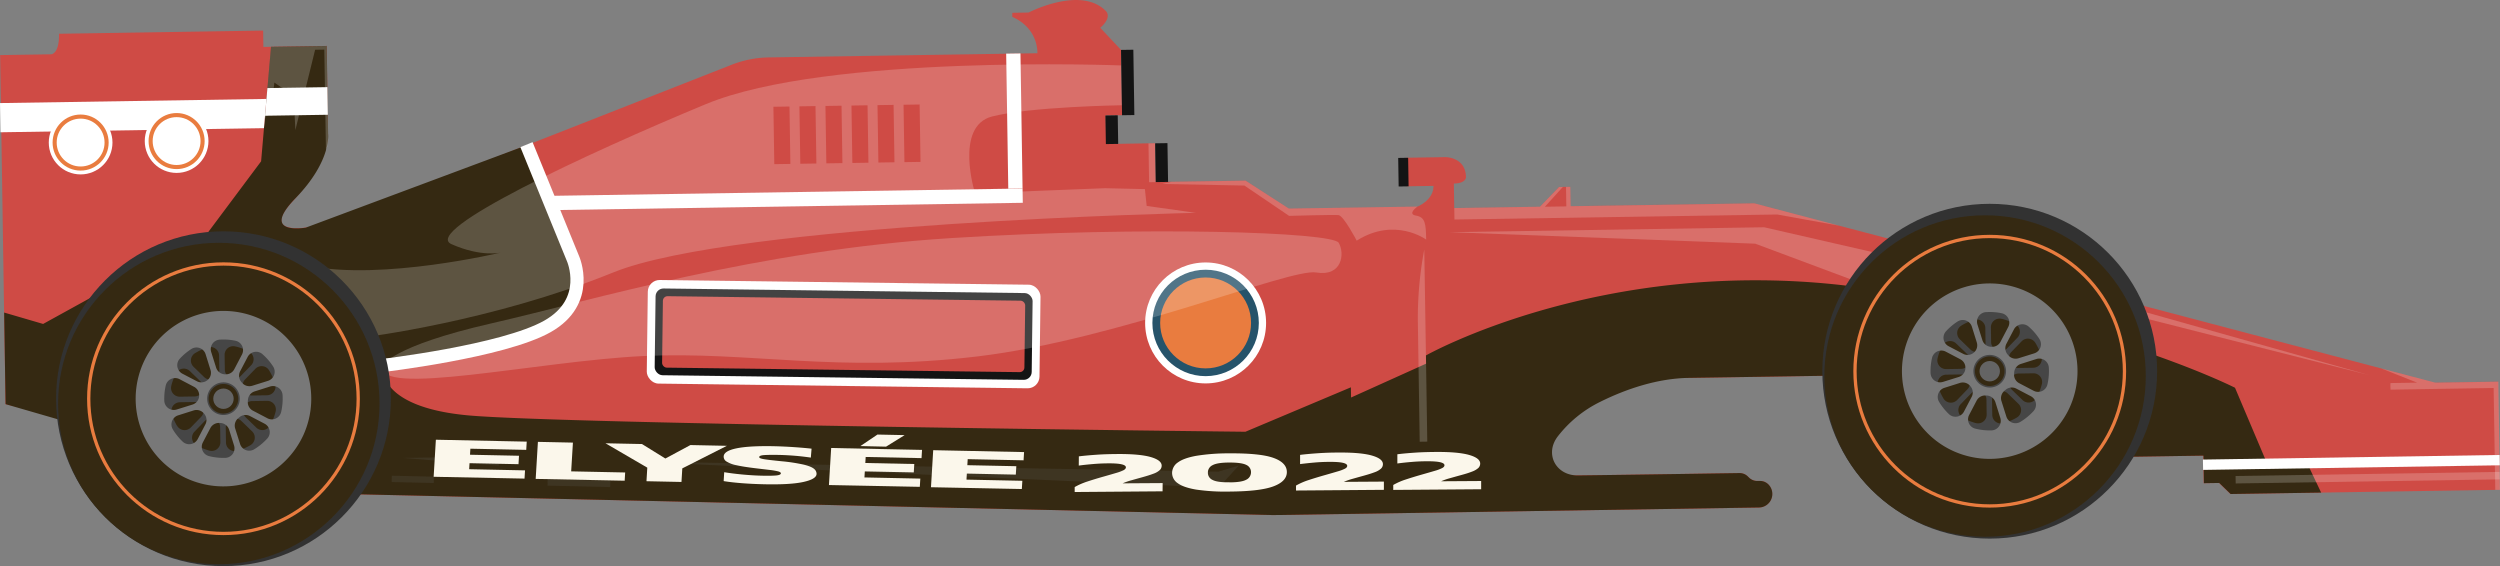 <svg xmlns="http://www.w3.org/2000/svg" viewBox="0 0 1518.8 343.94"><rect x="0" y="0" width="1518.8" height="343.94" fill="#808080" stroke="none"/><defs><style>.cls-1{fill:#cf4b45;}.cls-2{fill:#352912;}.cls-11,.cls-3{fill:none;stroke-miterlimit:10;}.cls-3{stroke:#fff;stroke-width:8px;}.cls-4,.cls-8{fill:#fff;}.cls-5{fill:#26536a;}.cls-6{fill:#e97c3f;}.cls-7{fill:#141414;}.cls-8,.cls-9{opacity:0.2;}.cls-14,.cls-9{fill:#646464;}.cls-10{fill:#323232;}.cls-11{stroke:#e97c3f;stroke-width:2px;}.cls-12{fill:#464646;}.cls-13{fill:#787878;}.cls-15{fill:#fbf7eb;}</style></defs><title>voiture_rougeFichier 3</title><g id="Calque_2" data-name="Calque 2"><g id="Calque_3" data-name="Calque 3"><path id="corps" class="cls-1" d="M13.35,247.86l-10-2.33L.09,33.47l31-.49s5-.07,4.77-12.47l124-1.94L160,28.5l38.44-.6.83,53.32s1.5,16.11-21.68,41.28,21.29,13.31,21.29,13.31L444.44,39.35a64.59,64.59,0,0,1,22.65-4.47l163.13-2.54s1-14.9-15.23-22.09l0-2.48,9.92-.16S656.87-9,672,6.88c0,0,3.78,3.66-3.57,10L681.05,30.3,681.67,70l-9.92.15L672,87.51,701.78,87l.37,23.57,54.56-.85L783,126.71l78.13-1.21s9.86-3.88,9.72-12.56l-16.12.25-.27-17.36,23.56-.37s12.41-.19,12.6,12.21c0,0,.06,3.72-7.38,3.84l.23,14.88,52.08-.81,11.6-12,6.82-.1.19,11.78,111.61-1.74,413.53,108.92,38.44-.6,1,65.73-163.7,2.55-6.93-6.71-9.3.14-.26-16.74-42.17.65-184.35-49.22-102.94,1.6s-73,14.55-72.26,59.19c0,0,0,.23,119.83-1.63a7.12,7.12,0,0,1,5.06,2l.81.79a7.12,7.12,0,0,0,5.06,2l1.56,0a7.09,7.09,0,0,1,5,2h0a8.23,8.23,0,0,1-5.6,14.13l-295.14,4.6L190.3,299.68Z"/><path class="cls-2" d="M2.52,189.88,26.2,196.8l99.62-54.89L158.63,98l6-69.56,33.87-.52.83,53.32s2.32,16.37-19.79,39.18,6.23,17.87,6.23,17.87L321.08,87.81,349.34,157s11.57,25.87-15.48,41.18-101.35,23.91-101.35,23.91-4.57,24.88,51.33,30.21,472.77,10,472.77,10l64.08-27,.1,6.2,45.57-20.56-.07-5s106.18-60,255.09-42.44,236.43,62.07,236.43,62.07l19.32,45.6,24.82.85,8.18,17.24-55,.86-6.93-6.71-9.3.14-.26-16.74-42.17.65-184.35-49.22-86.25,1.34c-18.41.29-37.45,6.43-53.92,14.65a73.4,73.4,0,0,0-25.55,20.87c-8.22,10.65-1.17,23.9,12.28,23.73,16.67-.21,46.12-.62,98.07-1.43a7.12,7.12,0,0,1,5.06,2l.81.79a7.12,7.12,0,0,0,5.06,2l1.56,0a7.09,7.09,0,0,1,5,2h0a8.23,8.23,0,0,1-5.6,14.13l-295.14,4.6L190.3,299.68,3.39,245.53Z"/><path class="cls-3" d="M231.27,222.18s74.29-8.6,101.35-23.91,15.48-41.18,15.48-41.18L319.84,87.87"/><circle class="cls-4" cx="732.43" cy="196.19" r="36.74"/><circle class="cls-5" cx="732.43" cy="196.19" r="32.33"/><circle class="cls-6" cx="732.43" cy="196.19" r="27.61"/><rect class="cls-4" x="393.22" y="171.55" width="238.6" height="62.94" rx="7.19" transform="translate(2.64 -6.53) rotate(0.73)"/><rect class="cls-7" x="397.98" y="176.67" width="229.07" height="52.71" rx="4.83" transform="translate(2.64 -6.53) rotate(0.73)"/><rect class="cls-1" x="402.46" y="181.32" width="220.12" height="43.41" rx="2.84" transform="translate(2.64 -6.53) rotate(0.73)"/><path class="cls-8" d="M681.2,39.76s-178.82-7-252.3,23.47-172.89,77-154.63,85.09,30.09,5.11,30.09,5.11-72.3,17.18-116.4,8.1,32.77,43.41,32.77,43.41,77.89-9.44,151.85-39.43S726.47,129.3,726.47,129.3l-29.84-4.19-1.08-10.22-24.2-.55-79,3.09S579.59,76.7,602.75,70.75s78.82-6.81,78.82-6.81Z"/><path class="cls-8" d="M232.51,222.12s4.94-11.71,66.12-25.69,161.19-44.37,279.23-51.79,231.59-3.61,235.42,2.84,2.18,20.75-13.68,18.05-120.31,40.79-205.74,51-138.67-3.25-202.82-.24S227.77,241.76,232.51,222.12Z"/><rect class="cls-8" x="697.91" y="87.07" width="4.05" height="23.57" transform="translate(-1.45 10.91) rotate(-0.89)"/><path class="cls-8" d="M706.14,111.76l5.56-1.3,45-.7L783,126.71l78.13-1.21s-6.47,4.53-.87,5.49,6,4.79,6.16,14.56c0,0-19.06-14-42.2.66,0,0-7.92-15.23-11.06-15.53s-30,.47-30,.47L756,112.73Z"/><polygon class="cls-8" points="1065.8 123.55 954.19 125.29 954 113.51 951.38 113.55 951.57 125.39 938.57 125.59 949.46 113.58 947.18 113.61 935.58 125.58 883.5 126.39 883.61 133.36 1079.67 130.31 1117.3 137.11 1065.8 123.55"/><polygon class="cls-8" points="1301.83 189.18 1439.19 227.86 1301.89 193.06 1301.83 189.18"/><path class="cls-8" d="M1446.8,223.9l21.68,8.57-16.22.25a29.83,29.83,0,0,0,.07,4l62.6-1,1,61.9,2.9,0-1-65.73-38.27.6Z"/><rect class="cls-8" x="1358.19" y="287.88" width="160.48" height="4.53" transform="translate(-4.34 22.43) rotate(-0.89)"/><polygon class="cls-9" points="381.34 280.27 740.08 286.55 752.59 282.86 740.24 296.31 381.34 280.27"/><polygon class="cls-9" points="244.78 278.21 302.91 277.31 303 282.89 244.78 278.21"/><rect class="cls-9" x="238.01" y="289.28" width="25.58" height="3.84" transform="translate(6.75 -5.68) rotate(1.32)"/><rect class="cls-9" x="332.7" y="291.6" width="38.08" height="3.84" transform="translate(6.83 -8) rotate(1.32)"/><polygon class="cls-8" points="880.63 141.05 1071.76 138.07 1149.49 155.88 1130.91 172.15 1066.34 148.04 880.63 141.05"/><path class="cls-8" d="M865.78,183.65l1.32,84.64-4.6.07-1.11-71.62a223.78,223.78,0,0,1,3.89-45.18h0Z"/><g id="roue"><circle class="cls-10" cx="1208.8" cy="225.52" r="101.7"/><circle class="cls-2" cx="1205.97" cy="228.44" r="97.64"/><circle class="cls-11" cx="1208.8" cy="225.52" r="81.86"/><g id="enjoliveur"><path class="cls-12" d="M1257.06,222.25a48.37,48.37,0,1,0-50,51.61A48.54,48.54,0,0,0,1257.06,222.25Zm-47.55-23.35a5.26,5.26,0,0,1,6.38-5.22,32.2,32.2,0,0,1,8.47,3.17,5.27,5.27,0,0,1,1.29,8.29l-6.35,6.55a5.3,5.3,0,0,1-5.71,1.22l-.3-.11a5.34,5.34,0,0,1-3.64-4.91Zm-18-1.06a32.92,32.92,0,0,1,7.77-3.53,5.27,5.27,0,0,1,6.84,4.93l.14,9.15a5.13,5.13,0,0,1-3,4.81l-.29.14a5.26,5.26,0,0,1-5.91-1l-6.47-6.27A5.27,5.27,0,0,1,1191.53,197.84Zm-14.4,19.82a32.84,32.84,0,0,1,3-7.72,5.26,5.26,0,0,1,8.28-1.27L1195,215a5.23,5.23,0,0,1,1.24,5.65l0,.06a5.23,5.23,0,0,1-4.81,3.37l-9.08.15A5.28,5.28,0,0,1,1177.13,217.66Zm3.51,24.33a32.47,32.47,0,0,1-3.25-7.63,5.27,5.27,0,0,1,5-6.74l9.08-.14a5.24,5.24,0,0,1,4.92,3.22l0,.06a5.23,5.23,0,0,1-1.06,5.68L1189,243A5.26,5.26,0,0,1,1180.64,242Zm26.32,9.88a5.27,5.27,0,0,1-6.68,5.14,32.58,32.58,0,0,1-7.88-3.29,5.27,5.27,0,0,1-1.17-8.22l6.28-6.48a5.24,5.24,0,0,1,5.87-1.14l.29.12a5.16,5.16,0,0,1,3.15,4.72Zm2-17.35a9,9,0,1,1,8.86-9.14A9,9,0,0,1,1208.94,234.52Zm16.3,19.17a32.14,32.14,0,0,1-8.36,3.43,5.25,5.25,0,0,1-6.54-5l-.14-9a5.34,5.34,0,0,1,3.49-5l.29-.11a5.3,5.3,0,0,1,5.75,1l6.55,6.35A5.27,5.27,0,0,1,1225.24,253.69Zm15.25-20.42a32.08,32.08,0,0,1-3.48,8.63,5.27,5.27,0,0,1-8.23,1.19l-6.47-6.27a5.32,5.32,0,0,1-1.12-5.95c.08-.17.15-.35.21-.52a5.26,5.26,0,0,1,4.83-3.41l9.07-.15A5.25,5.25,0,0,1,1240.49,233.27Zm-5.24-9.85-9.07.14a5.25,5.25,0,0,1-4.93-3.26l-.23-.51a5.31,5.31,0,0,1,.93-6l6.27-6.47a5.27,5.27,0,0,1,8.27.93,32.66,32.66,0,0,1,3.75,8.51A5.25,5.25,0,0,1,1235.25,223.42Z"/><path class="cls-13" d="M1257.27,247.77a53.33,53.33,0,1,0-75.64,23.64A53.51,53.51,0,0,0,1257.27,247.77Zm-33.76-47.67a5.8,5.8,0,0,1,8.93-1.69,35.61,35.61,0,0,1,6.53,7.53,5.81,5.81,0,0,1-3.11,8.72l-9.61,3a5.82,5.82,0,0,1-6.17-1.84c-.08-.08-.15-.17-.23-.26a5.87,5.87,0,0,1-.94-6.67Zm-16.86-10.48a35.44,35.44,0,0,1,9.39.67,5.81,5.81,0,0,1,4,8.37l-4.68,8.94a5.7,5.7,0,0,1-5.44,3.09l-.35,0a5.77,5.77,0,0,1-5.22-4l-3-9.49A5.8,5.8,0,0,1,1206.65,189.62Zm-24.39,11.61a35.59,35.59,0,0,1,7-5.9,5.8,5.8,0,0,1,8.69,3.13l3,9.61a5.78,5.78,0,0,1-1.77,6.12l-.06.05a5.77,5.77,0,0,1-6.44.73l-8.87-4.64A5.82,5.82,0,0,1,1182.26,201.23Zm-9.41,25.41a35.57,35.57,0,0,1,.87-9.1,5.81,5.81,0,0,1,8.35-3.92l8.87,4.65A5.77,5.77,0,0,1,1194,224v.07a5.77,5.77,0,0,1-4,4.94l-9.61,3A5.8,5.8,0,0,1,1172.85,226.64Zm20.29,23.43a5.81,5.81,0,0,1-9.18,1.47,36.28,36.28,0,0,1-5.9-7.34,5.81,5.81,0,0,1,3.2-8.58l9.49-3a5.79,5.79,0,0,1,6.29,2c.07.1.15.19.22.28a5.68,5.68,0,0,1,.56,6.23Zm11.06-15.76a9.92,9.92,0,1,1,13.39-4.19A9.92,9.92,0,0,1,1204.2,234.31Zm5.69,27.16a35.92,35.92,0,0,1-9.91-1.08,5.79,5.79,0,0,1-3.69-8.3l4.6-8.79a5.89,5.89,0,0,1,6-3l.34,0a5.85,5.85,0,0,1,5,4l3,9.6A5.81,5.81,0,0,1,1209.89,261.47Zm25.53-11.74a36.21,36.21,0,0,1-7.92,6.52,5.81,5.81,0,0,1-8.6-3.19l-3-9.48a5.85,5.85,0,0,1,2.06-6.35c.16-.13.32-.26.47-.4a5.82,5.82,0,0,1,6.48-.76l8.86,4.64A5.8,5.8,0,0,1,1235.42,249.73Zm.1-12.31-8.86-4.64a5.82,5.82,0,0,1-3.06-5.76c0-.2,0-.41.05-.62a5.87,5.87,0,0,1,4.06-5.3l9.48-3a5.81,5.81,0,0,1,7.52,5.26,35.73,35.73,0,0,1-.86,10.22A5.8,5.8,0,0,1,1235.52,237.42Z"/><circle class="cls-14" cx="1208.8" cy="225.52" r="6.2"/></g></g><g id="roue-2" data-name="roue"><circle class="cls-10" cx="135.76" cy="242.23" r="101.7"/><circle class="cls-2" cx="132.93" cy="245.15" r="97.64"/><circle class="cls-11" cx="135.76" cy="242.23" r="81.86"/><g id="enjoliveur-2" data-name="enjoliveur"><path class="cls-12" d="M184,239a48.37,48.37,0,1,0-50,51.61A48.55,48.55,0,0,0,184,239Zm-47.55-23.35a5.26,5.26,0,0,1,6.38-5.22,32.13,32.13,0,0,1,8.46,3.17,5.26,5.26,0,0,1,1.3,8.29l-6.35,6.55a5.3,5.3,0,0,1-5.72,1.22l-.29-.11a5.32,5.32,0,0,1-3.64-4.91Zm-18-1.06a32.92,32.92,0,0,1,7.77-3.53A5.28,5.28,0,0,1,133.1,216l.14,9.15a5.16,5.16,0,0,1-3,4.81l-.29.14a5.26,5.26,0,0,1-5.91-1l-6.47-6.28A5.27,5.27,0,0,1,118.49,214.55Zm-14.4,19.82a32.42,32.42,0,0,1,3-7.72,5.26,5.26,0,0,1,8.28-1.27l6.55,6.35a5.24,5.24,0,0,1,1.24,5.65l0,.06a5.24,5.24,0,0,1-4.81,3.37l-9.08.15A5.27,5.27,0,0,1,104.09,234.37Zm3.51,24.33a32.47,32.47,0,0,1-3.25-7.63,5.27,5.27,0,0,1,5-6.74l9.08-.14a5.23,5.23,0,0,1,4.91,3.22l0,.06a5.23,5.23,0,0,1-1.06,5.68l-6.36,6.56A5.26,5.26,0,0,1,107.6,258.7Zm26.32,9.88a5.27,5.27,0,0,1-6.68,5.14,32.41,32.41,0,0,1-7.88-3.29,5.26,5.26,0,0,1-1.17-8.22l6.27-6.48a5.26,5.26,0,0,1,5.88-1.14l.29.12a5.18,5.18,0,0,1,3.15,4.73Zm2-17.35a9,9,0,1,1,8.86-9.14A9,9,0,0,1,135.9,251.23Zm16.3,19.17a32.51,32.51,0,0,1-8.36,3.44,5.26,5.26,0,0,1-6.54-5l-.14-9a5.32,5.32,0,0,1,3.48-5l.29-.12a5.28,5.28,0,0,1,5.75,1l6.55,6.35A5.26,5.26,0,0,1,152.2,270.4ZM167.45,250a32.47,32.47,0,0,1-3.48,8.62,5.27,5.27,0,0,1-8.23,1.19l-6.47-6.27a5.31,5.31,0,0,1-1.12-5.95l.21-.52a5.26,5.26,0,0,1,4.83-3.41l9.07-.14A5.24,5.24,0,0,1,167.45,250Zm-5.24-9.86-9.07.14A5.25,5.25,0,0,1,148.2,237c-.07-.17-.14-.34-.22-.51a5.31,5.31,0,0,1,.93-6l6.27-6.47a5.28,5.28,0,0,1,8.27.93,32.66,32.66,0,0,1,3.75,8.51A5.25,5.25,0,0,1,162.21,240.13Z"/><path class="cls-13" d="M184.23,264.49a53.34,53.34,0,1,0-75.64,23.64A53.53,53.53,0,0,0,184.23,264.49Zm-33.76-47.67a5.8,5.8,0,0,1,8.93-1.7,35.86,35.86,0,0,1,6.53,7.53,5.81,5.81,0,0,1-3.12,8.72l-9.6,3a5.84,5.84,0,0,1-6.17-1.83c-.08-.09-.15-.18-.23-.26a5.89,5.89,0,0,1-.94-6.68Zm-16.86-10.49A35.87,35.87,0,0,1,143,207a5.81,5.81,0,0,1,4,8.38l-4.67,8.93a5.7,5.7,0,0,1-5.44,3.09l-.36,0a5.77,5.77,0,0,1-5.21-4l-3-9.49A5.8,5.8,0,0,1,133.61,206.33Zm-24.39,11.61a35.64,35.64,0,0,1,7-5.9,5.79,5.79,0,0,1,8.68,3.13l3,9.61a5.77,5.77,0,0,1-1.78,6.12l-.05,0a5.77,5.77,0,0,1-6.44.73L110.76,227A5.82,5.82,0,0,1,109.22,217.94Zm-9.41,25.41a35.57,35.57,0,0,1,.87-9.1,5.82,5.82,0,0,1,8.35-3.92L117.9,235a5.78,5.78,0,0,1,3.07,5.71v.07a5.79,5.79,0,0,1-4,5l-9.61,3A5.8,5.8,0,0,1,99.81,243.35Zm20.29,23.43a5.81,5.81,0,0,1-9.18,1.47,35.68,35.68,0,0,1-5.9-7.34,5.81,5.81,0,0,1,3.2-8.58l9.49-3a5.79,5.79,0,0,1,6.29,2l.22.27a5.7,5.7,0,0,1,.56,6.23ZM131.15,251a9.92,9.92,0,1,1,13.4-4.19A9.92,9.92,0,0,1,131.15,251Zm5.69,27.16a35.89,35.89,0,0,1-9.9-1.08,5.8,5.8,0,0,1-3.7-8.3l4.6-8.79a5.91,5.91,0,0,1,6-3l.34,0a5.85,5.85,0,0,1,5,4l3,9.6A5.8,5.8,0,0,1,136.84,278.18Zm25.53-11.74a35.88,35.88,0,0,1-7.91,6.52,5.81,5.81,0,0,1-8.6-3.19l-3-9.48a5.87,5.87,0,0,1,2.05-6.35l.48-.39a5.82,5.82,0,0,1,6.48-.77l8.86,4.64A5.79,5.79,0,0,1,162.37,266.44Zm.11-12.31-8.86-4.64a5.82,5.82,0,0,1-3.06-5.76c0-.2,0-.41.05-.61a5.87,5.87,0,0,1,4.06-5.31l9.48-3a5.82,5.82,0,0,1,7.52,5.26,35.73,35.73,0,0,1-.86,10.22A5.8,5.8,0,0,1,162.48,254.13Z"/><circle class="cls-14" cx="135.76" cy="242.23" r="6.2"/></g></g><path class="cls-8" d="M160.82,72.5l4.43-10,1.43-12.35,11.76,8.19,1,20.68,12-48.79,5.58-.09,1,61.08s1.49-2.28,1.34-8.79-.9-54.48-.9-54.48l-33.87.52Z"/><rect class="cls-4" x="334.75" y="116.73" width="286.57" height="8.68" transform="translate(-1.83 7.46) rotate(-0.89)"/><rect class="cls-4" x="611.91" y="32.49" width="8.68" height="82.08" transform="translate(-1.07 9.6) rotate(-0.89)"/><rect class="cls-4" x="1338.37" y="277.74" width="180.27" height="6.28" transform="translate(-4.2 22.28) rotate(-0.89)"/><polygon class="cls-4" points="160.35 77.86 0.28 80.36 0 62.62 161.88 60.1 160.35 77.86"/><polygon class="cls-4" points="161.01 70.32 199.18 69.72 198.91 52.94 162.45 53.51 161.01 70.32"/><circle class="cls-4" cx="107.29" cy="85.7" r="19.35"/><circle class="cls-6" cx="107.29" cy="85.7" r="17.03"/><circle class="cls-4" cx="107.29" cy="85.7" r="14.54"/><circle class="cls-4" cx="48.98" cy="86.61" r="19.35"/><circle class="cls-6" cx="48.98" cy="86.61" r="17.03"/><circle class="cls-4" cx="48.98" cy="86.61" r="14.54"/><g id="ELYS2E"><path class="cls-15" d="M263.45,289.65l1.35-22.51L320,268.3l-.3,5-33.94-.71-.22,3.67,29.76.62L315,282l-29.75-.62-.22,3.67,33.94.71-.31,5Z"/><path class="cls-15" d="M325.44,290.94l1.35-22.5,21.27.45L347,286.36l32.8.68-.3,5Z"/><path class="cls-15" d="M392.75,292.35l.49-8.24L367.85,269.3l22.17.46,14.2,8.8,15.21-8.18,22.17.46-27.09,13.71-.5,8.25Z"/><path class="cls-15" d="M464.67,294.21c-4.9-.11-9.53-.32-13.89-.66s-8.07-.76-11.14-1.27l.33-5.41q5,.84,11.24,1.42t11.62.7q5.66.12,8.56-.12c1.94-.16,2.92-.58,3-1.28,0-.49-.49-.89-1.57-1.19a38.53,38.53,0,0,0-5-.88l-8.94-1.06q-7.31-.88-11.55-1.85a17.12,17.12,0,0,1-6-2.26,3.45,3.45,0,0,1-1.68-3.11q.2-3.32,7.93-4.89t22.79-1.26q6,.14,12.37.58c4.24.3,7.68.6,10.3.91L492.6,278c-3.52-.51-6.9-.9-10.13-1.15s-6.28-.41-9.14-.47c-3.32-.07-6.16-.05-8.5.06s-3.54.51-3.58,1.19.93,1,2.92,1.34,5.52.72,10.62,1.25a103.91,103.91,0,0,1,13.53,2.07c3.09.76,5.17,1.62,6.24,2.56a3.81,3.81,0,0,1,1.51,3.16q-.18,3.07-8,4.79T464.67,294.21Z"/><path class="cls-15" d="M503.6,294.67l1.35-22.5,55.2,1.15-.3,5-33.93-.71-.22,3.67,29.75.62-.31,5.1-29.75-.62-.22,3.67,33.94.71-.3,5ZM522.69,271l10.39-7,16.51.35-11.29,7Z"/><path class="cls-15" d="M565.59,296l1.35-22.5,55.2,1.15-.3,5-33.94-.71-.22,3.67,29.76.62-.31,5.11-29.75-.63-.22,3.67,33.94.71-.31,5Z"/></g><g id="_2022" data-name="2022"><path class="cls-15" d="M652.89,298.91l0-3a39.8,39.8,0,0,1,7.72-3.38q4.53-1.5,10.1-3.07,4.65-1.32,7.54-2.18a25.79,25.79,0,0,0,4.32-1.62c.94-.51,1.42-1.09,1.43-1.74q0-2.49-10.51-2.42c-3.24,0-6.39.16-9.45.42s-6,.56-8.67.93l.05-5.6c3.09-.39,6.72-.71,10.87-1s8.34-.39,12.57-.42q13.58-.09,20.24,1.84t6.64,5.26a3.7,3.7,0,0,1-1.22,2.72,11.28,11.28,0,0,1-3.69,2.1c-1.67.64-3.82,1.33-6.47,2.07-2.35.65-4.65,1.29-6.92,1.94a40.8,40.8,0,0,0-5.45,1.88l24.34-.16-.05,5Z"/><path class="cls-15" d="M746.83,298.64a121.75,121.75,0,0,1-20.19-1.21q-7.64-1.31-11.12-3.86a7.53,7.53,0,0,1-3.45-6.31,7.77,7.77,0,0,1,3.56-6.35q3.52-2.61,11.18-4A122.23,122.23,0,0,1,747,275.42q18.78-.12,26.79,2.81t8,8.57q0,5.59-8.11,8.65T746.83,298.64Zm0-5.6q7.35,0,10.25-1.58a5,5,0,0,0,2.93-4.52,4.76,4.76,0,0,0-2.85-4.49Q754.33,281,747,281t-10.26,1.57a4.89,4.89,0,0,0-2.92,4.53,4.73,4.73,0,0,0,2.85,4.47C738.56,292.59,742,293.08,746.88,293Z"/><path class="cls-15" d="M787.35,298l0-3a39.81,39.81,0,0,1,7.72-3.37q4.54-1.5,10.1-3.07c3.1-.89,5.62-1.61,7.54-2.19a24.13,24.13,0,0,0,4.32-1.62c1-.5,1.42-1.08,1.43-1.74q0-2.47-10.51-2.41-4.86,0-9.45.41t-8.67.93l0-5.59q4.65-.58,10.87-1t12.57-.42q13.59-.09,20.24,1.84c4.44,1.29,6.66,3,6.64,5.25a3.68,3.68,0,0,1-1.21,2.72,11.16,11.16,0,0,1-3.7,2.11c-1.67.64-3.82,1.33-6.47,2.07-2.34.64-4.65,1.29-6.92,1.93a42.65,42.65,0,0,0-5.45,1.89l24.34-.16,0,5Z"/><path class="cls-15" d="M846.43,297.63l0-3a40.09,40.09,0,0,1,7.72-3.37q4.55-1.5,10.1-3.08,4.65-1.32,7.55-2.18a24,24,0,0,0,4.31-1.62c1-.51,1.42-1.09,1.43-1.74q0-2.47-10.51-2.41-4.86,0-9.45.41c-3.06.25-5.94.56-8.66.93l0-5.59c3.1-.4,6.72-.72,10.88-1s8.34-.38,12.56-.41q13.59-.09,20.25,1.84t6.63,5.25a3.68,3.68,0,0,1-1.21,2.72,11.52,11.52,0,0,1-3.7,2.11q-2.49,1-6.47,2.07c-2.34.64-4.65,1.29-6.92,1.93a39.74,39.74,0,0,0-5.45,1.89l24.34-.16,0,5Z"/></g><rect class="cls-1" x="470.13" y="64.76" width="9.77" height="34.88" transform="translate(-1.22 7.41) rotate(-0.89)"/><rect class="cls-1" x="485.94" y="64.51" width="9.77" height="34.88" transform="translate(-1.22 7.65) rotate(-0.89)"/><rect class="cls-1" x="501.75" y="64.27" width="9.77" height="34.88" transform="translate(-1.21 7.9) rotate(-0.89)"/><rect class="cls-1" x="517.56" y="64.02" width="9.77" height="34.88" transform="translate(-1.21 8.15) rotate(-0.89)"/><rect class="cls-1" x="533.37" y="63.77" width="9.77" height="34.88" transform="translate(-1.2 8.39) rotate(-0.89)"/><rect class="cls-1" x="549.19" y="63.53" width="9.77" height="34.88" transform="translate(-1.19 8.64) rotate(-0.89)"/><rect class="cls-7" x="849.57" y="95.86" width="6.04" height="17.36" transform="translate(-1.52 13.29) rotate(-0.89)"/><rect class="cls-7" x="681.36" y="30.24" width="7.48" height="39.69" transform="translate(-0.7 10.67) rotate(-0.89)"/><rect class="cls-7" x="671.7" y="70.09" width="7.48" height="17.36" transform="translate(-1.14 10.53) rotate(-0.89)"/><rect class="cls-7" x="701.96" y="86.98" width="7.48" height="23.57" transform="translate(-1.45 11) rotate(-0.89)"/></g></g></svg>